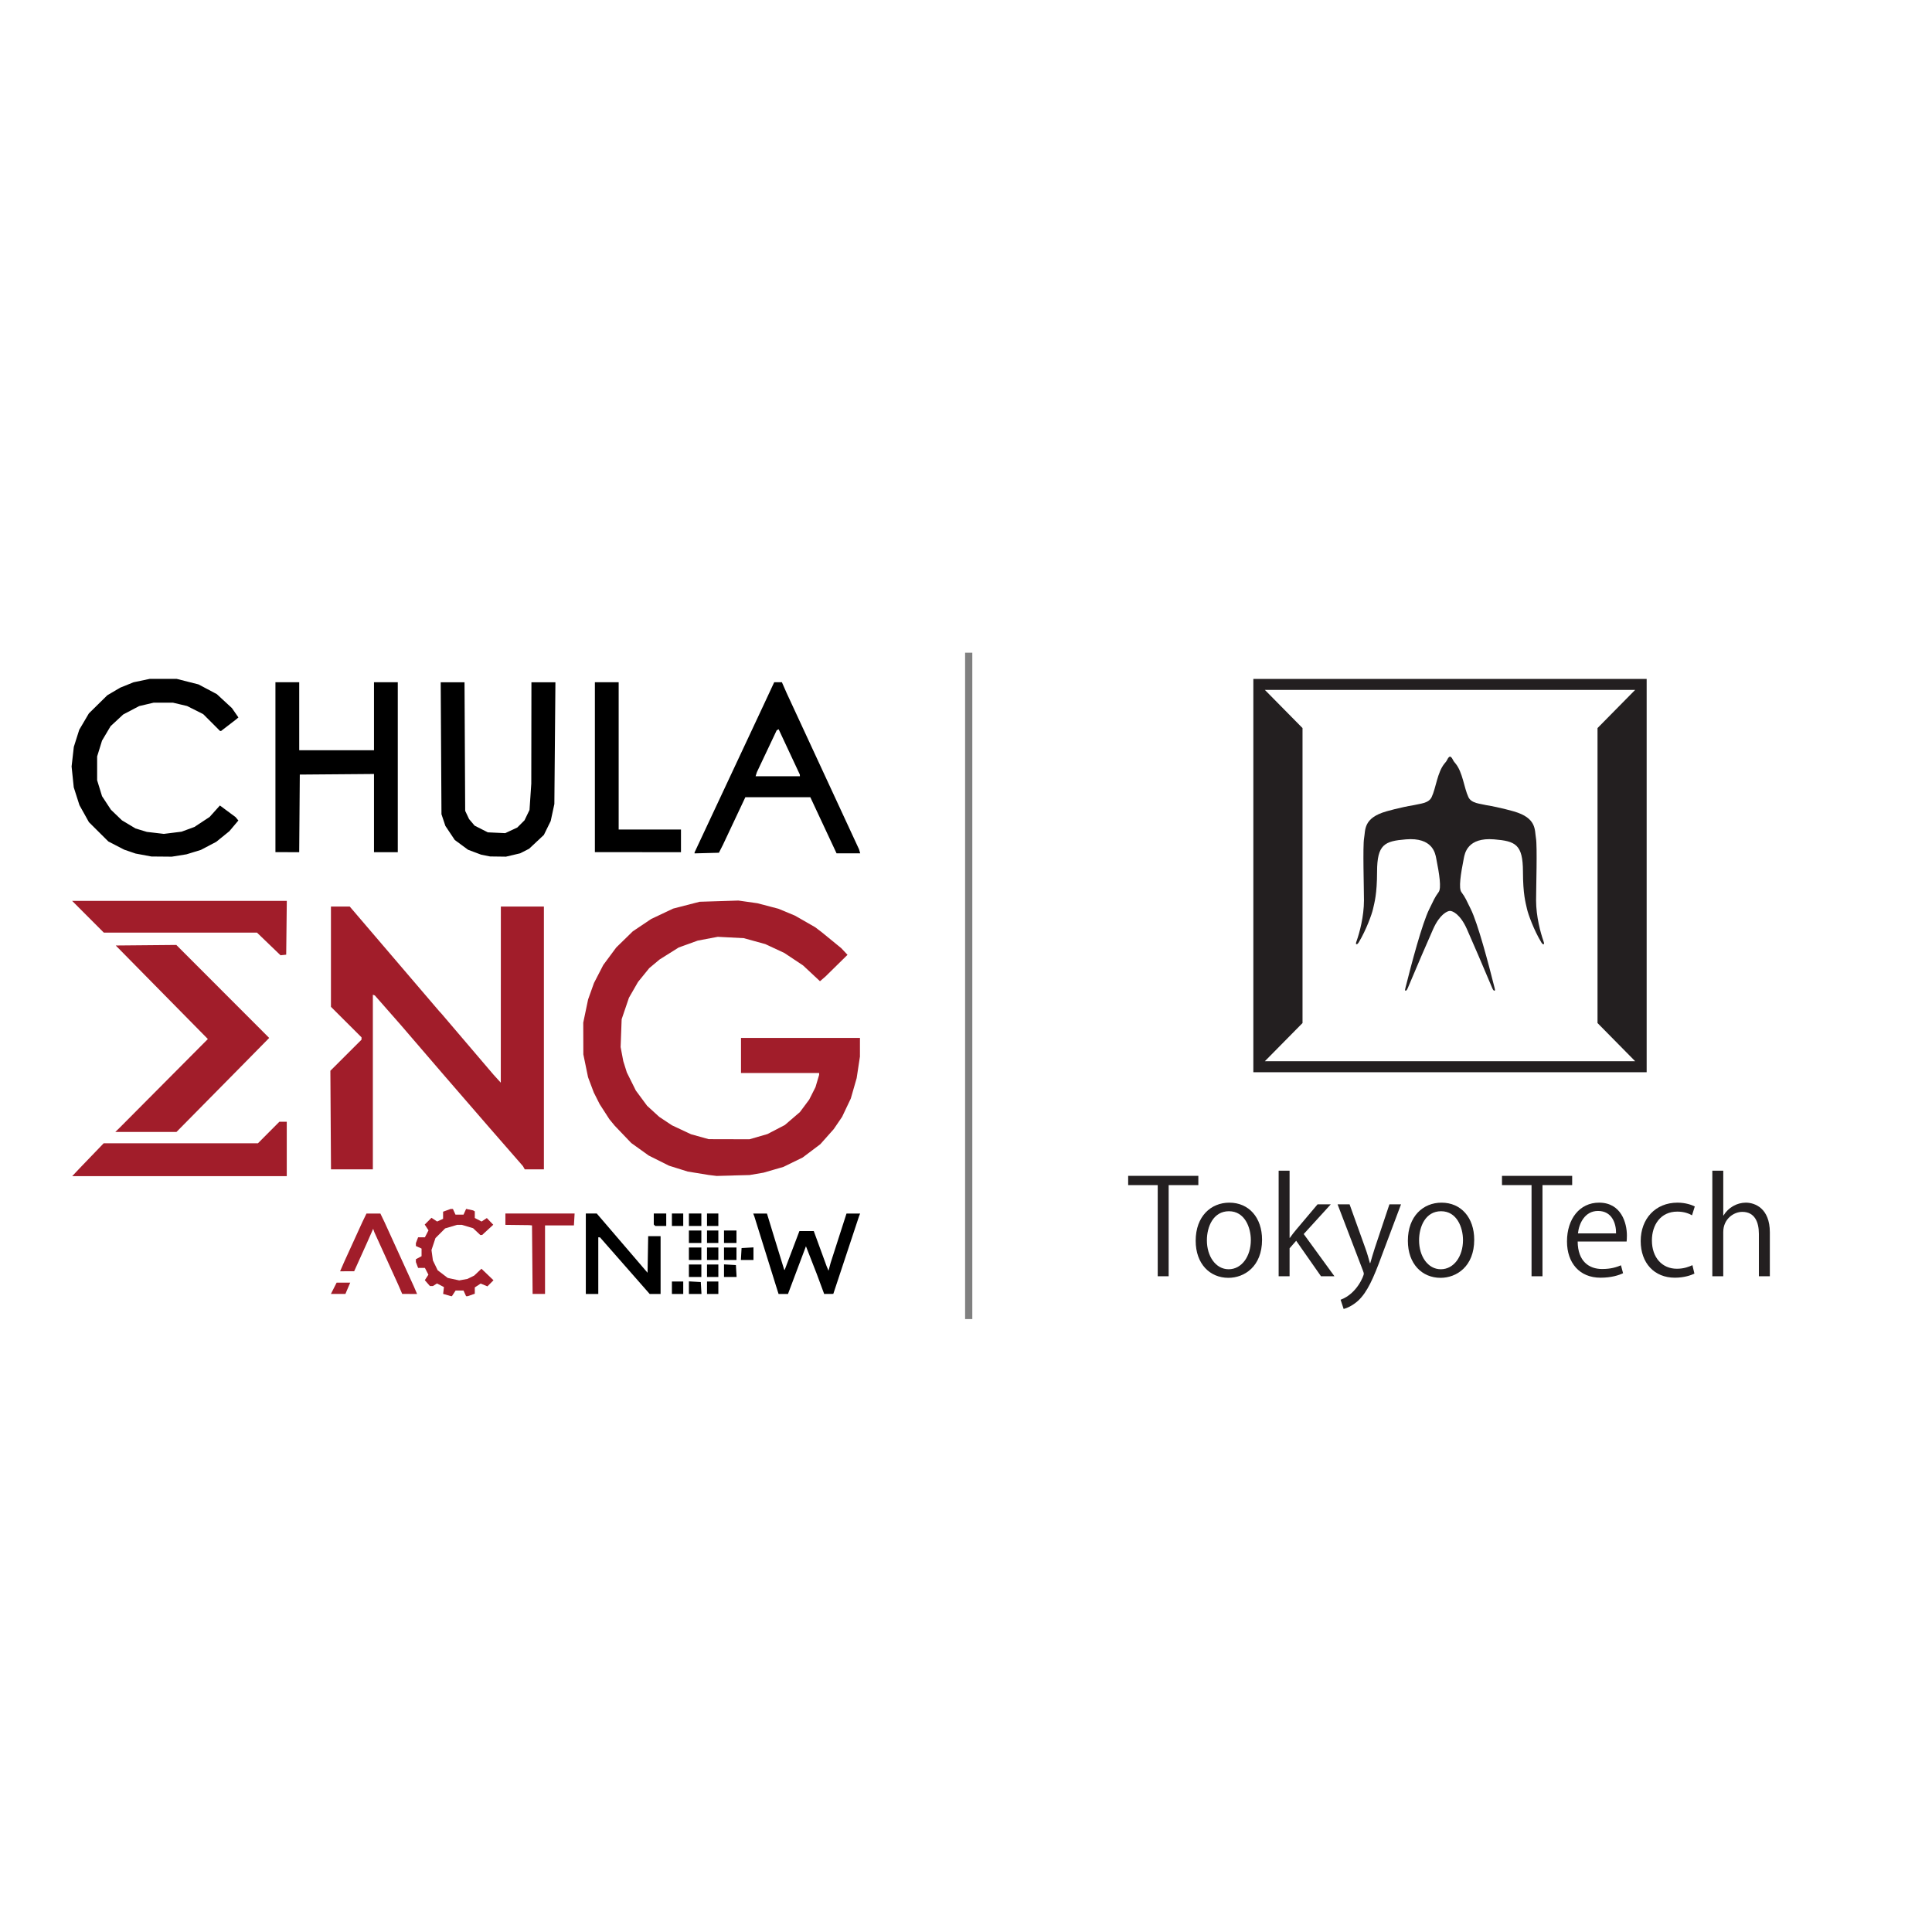 <?xml version="1.0" encoding="UTF-8" standalone="no"?>
<!-- Created with Inkscape (http://www.inkscape.org/) -->

<svg
   width="2000"
   height="2000"
   viewBox="0 0 529.167 529.167"
   version="1.1"
   id="svg24993"
   inkscape:version="1.1.1 (3bf5ae0d25, 2021-09-20)"
   sodipodi:docname="chula-eng-and-tokyo-tech.svg"
   xmlns:inkscape="http://www.inkscape.org/namespaces/inkscape"
   xmlns:sodipodi="http://sodipodi.sourceforge.net/DTD/sodipodi-0.dtd"
   xmlns="http://www.w3.org/2000/svg"
   xmlns:svg="http://www.w3.org/2000/svg">
  <sodipodi:namedview
     id="namedview24995"
     pagecolor="#505050"
     bordercolor="#eeeeee"
     borderopacity="1"
     inkscape:pageshadow="0"
     inkscape:pageopacity="0"
     inkscape:pagecheckerboard="0"
     inkscape:document-units="px"
     showgrid="false"
     units="px"
     inkscape:zoom="0.70710678"
     inkscape:cx="1066.317"
     inkscape:cy="1036.6185"
     inkscape:window-width="3840"
     inkscape:window-height="2066"
     inkscape:window-x="2292"
     inkscape:window-y="-12"
     inkscape:window-maximized="1"
     inkscape:current-layer="layer1" />
  <defs
     id="defs24990" />
  <g
     inkscape:groupmode="layer"
     id="layer2"
     inkscape:label="Layer 2">
    <rect
       style="fill:#ffffff;stroke-width:0.265"
       id="rect25938"
       width="530.225"
       height="533.929"
       x="-0.529"
       y="0" />
  </g>
  <g
     inkscape:label="Layer 1"
     inkscape:groupmode="layer"
     id="layer1">
    <path
       style="fill:#000000;stroke-width:0.31"
       d="m 162.16,354.408 h -1.706 v -11.014 -11.014 h 1.5 1.5 l 6.955,8.112 6.955,8.112 0.085,-5.009 0.085,-5.009 h 1.699 1.699 v 7.912 7.912 h -1.495 -1.495 l -6.805,-7.753 -6.805,-7.753 -0.233,-0.004 -0.233,-0.004 v 7.757 7.757 z m 23.425,0 h -1.551 v -1.706 -1.706 h 1.551 1.551 v 1.706 1.706 z m 4.825,0 h -1.723 v -1.723 -1.723 l 1.629,0.094 1.629,0.094 0.094,1.629 0.094,1.629 z m 4.793,0 h -1.551 v -1.706 -1.706 h 1.551 1.551 v 1.706 1.706 z m 19.338,0 h -1.295 l -0.319,-1.008 -0.319,-1.008 -2.99,-9.584 -2.99,-9.584 -0.162,-0.422 -0.162,-0.422 h 1.881 1.881 l 0.971,3.18 0.971,3.18 1.382,4.485 1.382,4.485 0.07,0.07 0.07,0.07 2.021,-5.331 2.021,-5.331 h 1.969 1.969 l 1.758,4.809 1.758,4.809 0.26,0.621 0.26,0.621 0.293,-1.086 0.293,-1.086 2.172,-6.748 2.172,-6.748 h 1.864 1.864 l -0.152,0.388 -0.152,0.388 -3.52,10.617 -3.52,10.617 -1.25,0.009 -1.25,0.009 -1.013,-2.735 -1.013,-2.735 -1.483,-3.798 -1.483,-3.798 -2.459,6.532 -2.459,6.532 h -1.295 z m -24.147,-4.654 h -1.706 v -1.706 -1.706 h 1.706 1.706 v 1.706 1.706 z m 4.809,0 h -1.551 v -1.706 -1.706 h 1.551 1.551 v 1.706 1.706 z m 4.825,0 h -1.723 v -1.723 -1.723 l 1.629,0.094 1.629,0.094 0.094,1.629 0.094,1.629 z m -9.634,-4.654 h -1.706 v -1.706 -1.706 h 1.706 1.706 v 1.706 1.706 z m 4.809,0 h -1.551 v -1.706 -1.706 h 1.551 1.551 v 1.706 1.706 z m 4.809,0 h -1.706 v -1.706 -1.706 h 1.706 1.706 v 1.706 1.706 z m 4.638,0 h -1.723 l 0.094,-1.629 0.094,-1.629 1.629,-0.094 1.629,-0.094 v 1.723 1.723 z m -14.256,-4.654 h -1.706 v -1.706 -1.706 h 1.706 1.706 v 1.706 1.706 z m 4.809,0 h -1.551 v -1.706 -1.706 h 1.551 1.551 v 1.706 1.706 z m 4.809,0 h -1.706 v -1.706 -1.706 h 1.706 1.706 v 1.706 1.706 z m -19.029,-4.654 h -1.5 l -0.207,-0.207 -0.207,-0.207 v -1.5 -1.5 h 1.706 1.706 v 1.706 1.706 z m 4.602,0 h -1.551 v -1.706 -1.706 h 1.551 1.551 v 1.706 1.706 z m 4.809,0 h -1.706 v -1.706 -1.706 h 1.706 1.706 v 1.706 1.706 z m 4.809,0 h -1.551 v -1.706 -1.706 h 1.551 1.551 v 1.706 1.706 z M 44.26,234.616 l -2.792,-0.026 -2.172,-0.404 -2.172,-0.404 -1.551,-0.53 -1.551,-0.53 -2.172,-1.123 -2.172,-1.123 -2.662,-2.646 -2.662,-2.646 -1.296,-2.327 -1.296,-2.327 -0.78,-2.439 -0.78,-2.439 -0.296,-2.859 -0.296,-2.859 0.306,-2.689 0.306,-2.689 0.742,-2.338 0.742,-2.338 1.319,-2.241 1.319,-2.241 2.523,-2.482 2.523,-2.482 1.764,-1.041 1.764,-1.041 1.829,-0.739 1.829,-0.739 2.234,-0.47 2.234,-0.47 h 3.663 3.663 l 3.001,0.761 3.001,0.761 2.51,1.333 2.51,1.333 2.068,1.911 2.068,1.911 0.888,1.281 0.888,1.281 -0.283,0.242 -0.283,0.242 -2.088,1.608 -2.088,1.608 h -0.147 -0.147 l -2.304,-2.304 -2.304,-2.304 -2.209,-1.112 -2.209,-1.112 -1.94,-0.457 -1.94,-0.457 h -2.637 -2.637 l -1.985,0.468 -1.985,0.468 -2.181,1.146 -2.181,1.146 -1.729,1.602 -1.729,1.602 -1.173,1.976 -1.173,1.976 -0.672,2.172 -0.672,2.172 v 3.258 3.258 l 0.671,2.185 0.671,2.185 1.213,1.849 1.213,1.849 1.512,1.455 1.512,1.455 1.862,1.115 1.862,1.115 1.551,0.47 1.551,0.47 2.327,0.273 2.327,0.273 2.426,-0.301 2.426,-0.301 1.763,-0.649 1.763,-0.649 2.076,-1.367 2.076,-1.367 1.412,-1.571 1.412,-1.571 2.139,1.585 2.139,1.585 0.39,0.47 0.39,0.47 -1.235,1.466 -1.235,1.466 -1.798,1.457 -1.798,1.457 -2.099,1.103 -2.099,1.103 -1.971,0.605 -1.971,0.605 -2.017,0.323 -2.017,0.323 -2.792,-0.026 z m 92.148,-0.008 -2.172,-0.029 -1.241,-0.249 -1.241,-0.249 -1.776,-0.667 -1.776,-0.667 -1.818,-1.338 -1.818,-1.338 -1.29,-1.931 -1.29,-1.931 -0.534,-1.598 -0.534,-1.598 -0.105,-18.073 -0.105,-18.073 h 3.262 3.262 l 0.09,17.607 0.09,17.607 0.531,1.126 0.531,1.126 0.761,0.904 0.761,0.904 1.81,0.917 1.81,0.917 2.384,0.11 2.384,0.11 1.649,-0.768 1.649,-0.768 0.99,-0.989 0.99,-0.989 0.686,-1.418 0.686,-1.418 0.243,-3.605 0.243,-3.605 0.02,-13.884 0.02,-13.884 h 3.285 3.285 l -0.145,16.677 -0.145,16.677 -0.501,2.327 -0.501,2.327 -0.937,1.907 -0.937,1.907 -2.023,1.893 -2.023,1.893 -1.221,0.623 -1.221,0.623 -1.949,0.459 -1.949,0.459 -2.172,-0.029 z m 57.166,-0.959 -3.335,0.088 v -0.133 -0.133 l 9.497,-20.277 9.497,-20.277 1.409,-3.025 1.409,-3.025 h 1.056 1.056 l 0.647,1.474 0.647,1.474 9.917,21.408 9.917,21.408 0.159,0.543 0.159,0.543 h -3.241 -3.241 l -3.589,-7.679 -3.589,-7.679 h -8.9 -8.9 l -3.068,6.516 -3.068,6.516 -0.552,1.086 -0.552,1.086 z m 19.448,-21.031 h 6.071 l -0.011,-0.233 -0.011,-0.233 -2.901,-6.205 -2.901,-6.205 -0.268,0.143 -0.268,0.143 -2.713,5.733 -2.713,5.733 -0.178,0.562 -0.178,0.562 h 6.071 z M 78.695,233.405 H 75.441 V 210.135 186.866 h 3.258 3.258 v 9.308 9.308 h 10.239 10.239 v -9.308 -9.308 h 3.258 3.258 v 23.27 23.27 h -3.258 -3.258 v -10.708 -10.708 l -10.161,0.082 -10.161,0.082 -0.082,10.627 -0.082,10.627 z m 96.031,0 h -11.79 V 210.135 186.866 h 3.258 3.258 v 20.167 20.167 h 8.532 8.532 v 3.103 3.103 z"
       id="path1514"
       sodipodi:nodetypes="ccccccccccccccccccccccccccccccccccccccccccccccccccccccccccccccccccccccccccccccccccccccccccccccccccccccccccccccccccccccccccccccccccccccccccccccccccccccccccccccccccccccccccccccccccccccccccccccccccccccccccccccccccccccccccccccccccccccccccccccccccccccccccccccccccccccccccccccccccccccccccccccccccccccccccccccccccccccccccccccccccccccccccccccccccccccccccccccccccccccccccccccccccccccccccccccccccccccccccccccccccccccccccccccccccccccccccccccccccccccccccccccccccccccc" />
    <path
       style="fill:#a11d2a;fill-opacity:1;stroke-width:0.31"
       d="m 123.574,355 -0.197,-0.028 -1.001,-0.289 -1.001,-0.289 0.109,-0.936 0.109,-0.936 -0.95,-0.491 -0.95,-0.491 -0.558,0.348 -0.558,0.348 h -0.414 -0.414 l -0.696,-0.8 -0.696,-0.8 0.492,-0.752 0.492,-0.752 -0.481,-0.93 -0.481,-0.93 h -0.93 -0.93 l -0.303,-0.796 -0.303,-0.796 v -0.393 -0.393 l 0.776,-0.415 0.776,-0.415 v -1.04 -1.04 l -0.776,-0.353 -0.776,-0.353 v -0.395 -0.395 l 0.303,-0.796 0.303,-0.796 h 0.93 0.93 l 0.494,-0.954 0.494,-0.954 -0.518,-0.791 -0.518,-0.791 0.925,-0.925 0.925,-0.925 0.776,0.509 0.776,0.509 0.814,-0.371 0.814,-0.371 v -0.974 -0.974 l 1.03,-0.373 1.03,-0.373 h 0.316 0.316 l 0.353,0.776 0.353,0.776 h 1.099 1.099 l 0.359,-0.788 0.359,-0.788 0.953,0.204 0.953,0.204 0.233,0.137 0.233,0.137 v 0.905 0.905 l 0.93,0.481 0.93,0.481 0.72,-0.472 0.72,-0.472 0.877,0.916 0.877,0.916 -1.519,1.397 -1.519,1.397 -0.25,0.012 -0.25,0.012 -0.992,-0.936 -0.992,-0.936 -1.53,-0.46 -1.53,-0.46 h -0.663 -0.663 l -1.636,0.486 -1.636,0.486 -1.326,1.326 -1.326,1.326 -0.544,1.638 -0.544,1.638 0.195,1.422 0.195,1.422 0.651,1.344 0.651,1.345 1.378,1.052 1.378,1.052 1.579,0.339 1.579,0.339 1.12,-0.203 1.12,-0.203 0.931,-0.459 0.931,-0.459 0.988,-0.937 0.988,-0.937 1.649,1.579 1.649,1.579 -0.83,0.836 -0.83,0.836 -0.926,-0.383 -0.926,-0.383 -0.804,0.527 -0.804,0.527 v 0.865 0.865 l -0.977,0.341 -0.977,0.341 h -0.214 -0.214 l -0.353,-0.776 -0.353,-0.776 h -1.085 -1.085 l -0.508,0.776 -0.508,0.776 -0.197,-0.028 z m -30.951,-0.593 h -1.989 l 0.786,-1.551 0.786,-1.551 h 1.861 1.861 l -0.498,1.163 -0.498,1.163 -0.16,0.388 -0.16,0.388 z m 19.578,0 h -2.032 l -0.571,-1.319 -0.571,-1.319 -3.247,-7.136 -3.247,-7.136 -0.162,-0.465 -0.162,-0.465 -0.821,1.862 -0.821,1.862 -1.78,3.947 -1.78,3.947 -1.928,0.009 -1.928,0.009 0.575,-1.319 0.575,-1.319 2.478,-5.43 2.478,-5.43 0.562,-1.163 0.562,-1.163 h 1.902 1.902 l 0.561,1.163 0.561,1.163 4.033,8.843 4.033,8.842 0.432,1.008 0.432,1.008 h -2.032 z m 35.381,0 h -1.702 l -0.082,-9.385 -0.082,-9.385 -0.388,-0.039 -0.388,-0.039 -3.258,-0.039 -3.258,-0.039 v -1.551 -1.551 h 9.479 9.479 l -0.094,1.629 -0.094,1.629 h -3.956 -3.956 l 2.5e-4,9.385 2.3e-4,9.385 z M 49.163,322.14 H 19.782 l 1.069,-1.135 1.069,-1.135 3.237,-3.364 3.237,-3.364 h 21.125 21.125 l 2.935,-2.948 2.935,-2.947 h 1.014 1.014 v 7.446 7.446 z m 151.624,-0.172 -4.499,0.117 -1.086,-0.132 -1.086,-0.132 -2.881,-0.47 -2.881,-0.47 -2.549,-0.798 -2.549,-0.798 -2.792,-1.397 -2.792,-1.397 -2.387,-1.712 -2.387,-1.712 -2.267,-2.372 -2.267,-2.372 -0.729,-0.886 -0.729,-0.886 -1.326,-2.057 -1.326,-2.057 -0.811,-1.609 -0.811,-1.609 -0.784,-2.083 -0.784,-2.083 -0.644,-3.134 -0.644,-3.134 -0.012,-4.344 -0.012,-4.344 0.664,-3.175 0.664,-3.175 0.805,-2.254 0.805,-2.254 1.276,-2.471 1.276,-2.471 1.772,-2.39 1.772,-2.39 2.27,-2.215 2.27,-2.215 2.513,-1.687 2.513,-1.687 3.001,-1.422 3.001,-1.422 3.638,-0.939 3.638,-0.939 5.314,-0.165 5.314,-0.165 2.598,0.368 2.598,0.368 2.881,0.755 2.881,0.755 2.265,0.943 2.265,0.943 2.766,1.585 2.766,1.585 0.864,0.657 0.864,0.656 2.704,2.208 2.704,2.208 0.86,0.918 0.86,0.918 -3.032,2.981 -3.032,2.981 -0.738,0.634 -0.738,0.634 -2.323,-2.169 -2.323,-2.169 -2.558,-1.702 -2.558,-1.702 -2.603,-1.214 -2.603,-1.214 -2.948,-0.813 -2.947,-0.813 -3.568,-0.184 -3.568,-0.184 -2.739,0.518 -2.739,0.518 -2.612,0.945 -2.612,0.945 -2.612,1.64 -2.612,1.64 -1.42,1.187 -1.42,1.187 -1.533,1.889 -1.533,1.889 -1.243,2.158 -1.243,2.158 -1.002,2.947 -1.002,2.947 -0.141,3.813 -0.141,3.813 0.364,1.926 0.364,1.926 0.487,1.551 0.487,1.551 1.235,2.482 1.235,2.482 1.539,2.081 1.539,2.081 1.658,1.515 1.658,1.515 1.754,1.164 1.754,1.164 2.609,1.222 2.609,1.222 2.415,0.674 2.415,0.674 5.585,0.014 5.585,0.014 2.465,-0.714 2.465,-0.714 2.376,-1.236 2.376,-1.236 2.067,-1.774 2.067,-1.774 1.271,-1.706 1.271,-1.706 0.862,-1.707 0.862,-1.707 0.5,-1.685 0.5,-1.685 v -0.254 -0.254 H 213.663 202.959 v -4.809 -4.809 h 16.289 16.289 l -0.002,2.56 -0.002,2.56 -0.448,2.947 -0.448,2.948 -0.802,2.792 -0.802,2.792 -1.195,2.516 -1.195,2.516 -1.14,1.673 -1.14,1.673 -1.839,2.069 -1.839,2.069 -2.417,1.821 -2.417,1.821 -2.638,1.289 -2.638,1.289 -2.73,0.791 -2.73,0.791 -1.914,0.324 -1.914,0.324 -4.499,0.117 z M 96.39,320.279 h -5.733 l -0.084,-13.501 -0.084,-13.501 4.266,-4.258 4.266,-4.258 v -0.319 -0.319 l -4.189,-4.18 -4.189,-4.18 v -13.733 -13.733 h 2.574 2.574 l 12.241,14.319 12.241,14.319 0.315,0.341 0.315,0.341 7.131,8.363 7.131,8.363 1,1.1 1,1.1 0.008,-24.123 0.008,-24.123 h 5.895 5.895 v 35.991 35.991 h -2.622 -2.622 l -0.248,-0.441 -0.248,-0.441 -4.689,-5.377 -4.689,-5.377 -6.181,-7.136 -6.18,-7.136 -5.87,-6.826 -5.87,-6.826 -3.544,-4.033 -3.544,-4.033 -0.272,-0.103 -0.272,-0.103 v 23.916 23.916 z M 39.955,310.04 h -8.378 l 0.601,-0.583 0.601,-0.583 12.077,-12.145 12.077,-12.145 -6.49,-6.586 -6.49,-6.586 -6.052,-6.147 -6.052,-6.147 -0.069,-0.075 -0.069,-0.075 8.291,-0.075 8.291,-0.075 12.718,12.734 12.718,12.734 -3.742,3.802 -3.742,3.802 -8.956,9.075 -8.956,9.075 z m 37.657,-48.475 -0.776,0.081 -3.227,-3.106 -3.227,-3.106 H 49.406 28.428 L 24.092,251.09 19.757,246.746 H 49.156 78.555 l -0.083,7.369 -0.083,7.369 z"
       id="path1514-6"
       sodipodi:nodetypes="cccccccccccccccccccccccccccccccccccccccccccccccccccccccccccccccccccccccccccccccccccccccccccccccccccccccccccccccccccccccccccccccccccccccccccccccccccccccccccccccccccccccccccccccccccccccccccccccccccccccccccccccccccccccccccccccccccccccccccccccccccccccccccccccccccccccccccccccccccccccccccccccccccccccccccccccccccccccccccccccccccccccccccccccccccccccccccccccccccccccccccccccccccccccccccccccccccccccccccccccccccccccccccccccccccccccc" />
    <g
       fill="#231f20"
       id="g25421"
       transform="matrix(1.779,0,0,1.779,309,185.949)">
      <path
         d="m 63.941,40.379 c 0.113,0.309 0.113,0.418 0.043,0.457 -0.066,0.039 -0.188,0.027 -0.359,-0.242 -0.004,-0.012 -0.012,-0.019 -0.019,-0.031 -0.004,-0.008 -0.008,-0.012 -0.008,-0.019 -1.141,-1.883 -2.02,-4.336 -2.195,-5.129 -0.219,-0.988 -0.613,-2.242 -0.621,-5.742 -0.008,-4.195 -1.148,-4.699 -4.438,-4.969 -4.105,-0.336 -4.516,2.152 -4.668,2.918 -0.488,2.461 -0.816,4.613 -0.371,5.203 0.613,0.812 0.797,1.32 1.43,2.59 1.102,2.207 2.77,8.531 3.656,12.066 0.09,0.352 0.117,0.465 0.047,0.504 -0.07,0.043 -0.199,0.051 -0.371,-0.352 -1.203,-2.875 -3.227,-7.578 -3.93,-9.148 -1.008,-2.246 -2.176,-2.766 -2.586,-2.766 -0.406,0 -1.574,0.52 -2.582,2.766 -0.707,1.57 -2.73,6.273 -3.934,9.148 -0.168,0.402 -0.297,0.395 -0.371,0.352 -0.07,-0.039 -0.039,-0.152 0.047,-0.504 0.887,-3.535 2.555,-9.859 3.66,-12.066 0.633,-1.27 0.816,-1.777 1.426,-2.59 0.449,-0.59 0.121,-2.742 -0.371,-5.203 -0.148,-0.766 -0.559,-3.254 -4.664,-2.918 -3.293,0.27 -4.43,0.773 -4.441,4.969 -0.008,3.5 -0.402,4.754 -0.621,5.742 -0.172,0.793 -1.055,3.246 -2.191,5.129 -0.004,0.008 -0.008,0.012 -0.012,0.019 -0.004,0.012 -0.012,0.019 -0.019,0.031 -0.172,0.27 -0.293,0.281 -0.355,0.242 -0.074,-0.039 -0.074,-0.148 0.039,-0.457 0.453,-1.273 1.141,-3.789 1.141,-6.289 0,-1.879 -0.199,-8.312 0.019,-9.566 0.223,-1.258 -0.141,-3.098 3.387,-4.117 0,0 2.121,-0.621 4.293,-0.977 0.906,-0.23 2.25,-0.25 2.719,-1.227 0.676,-1.418 0.871,-3.836 1.996,-5.191 0.109,-0.129 0.297,-0.328 0.422,-0.609 0.168,-0.379 0.383,-0.445 0.414,-0.445 0.031,0 0.246,0.066 0.418,0.445 0.125,0.281 0.312,0.48 0.418,0.609 1.125,1.355 1.32,3.773 1.996,5.191 0.469,0.977 1.812,0.996 2.719,1.227 2.172,0.355 4.297,0.977 4.297,0.977 3.527,1.02 3.164,2.859 3.383,4.117 0.219,1.254 0.019,7.688 0.019,9.566 0,2.5 0.691,5.016 1.141,6.289 z M 78.055,58.859 H 21.047 l 5.797,-5.875 V 7.57 l -5.797,-5.875 h 57.008 l -5.793,5.875 V 52.984 Z M 19.273,60.555 H 79.828 V 0 H 19.273 Z m 0,0"
         id="path25401" />
      <path
         d="M 10.805,77.934 H 6.234 V 91.969 H 4.551 V 77.934 H 0 v -1.422 h 10.805 z m 0,0"
         id="path25403" />
      <path
         d="m 15.516,81.957 c -2.398,0 -3.395,2.355 -3.395,4.484 0,2.461 1.363,4.449 3.352,4.449 2.012,0 3.414,-1.988 3.414,-4.488 0,-1.969 -0.953,-4.445 -3.371,-4.445 m 5.098,4.387 c 0,4.121 -2.723,5.867 -5.18,5.867 -2.844,0 -5.039,-2.133 -5.039,-5.707 0,-3.777 2.359,-5.867 5.18,-5.867 3.027,0 5.039,2.312 5.039,5.707"
         id="path25405" />
      <path
         d="M 31.758,91.969 H 29.688 l -3.82,-5.465 -1.016,1.16 v 4.305 h -1.684 v -16.25 h 1.684 V 86.059 h 0.043 c 0.262,-0.387 0.648,-0.875 0.953,-1.238 l 3.309,-3.922 h 2.035 l -4.164,4.57 z m 0,0"
         id="path25407" />
      <path
         d="m 42.008,80.898 -2.945,7.84 c -1.316,3.598 -2.254,5.668 -3.633,6.969 -0.934,0.852 -1.848,1.195 -2.254,1.297 l -0.469,-1.418 c 2.578,-0.957 3.574,-3.762 3.574,-3.984 0,-0.102 -0.039,-0.262 -0.121,-0.465 L 32.242,80.898 h 1.848 l 2.414,6.723 c 0.285,0.773 0.531,1.645 0.711,2.316 h 0.062 c 0.184,-0.672 0.445,-1.504 0.711,-2.355 l 2.234,-6.684 z m 0,0"
         id="path25409" />
      <path
         d="m 48.18,81.957 c -2.398,0 -3.391,2.355 -3.391,4.484 0,2.461 1.359,4.449 3.348,4.449 2.012,0 3.414,-1.988 3.414,-4.488 0,-1.969 -0.953,-4.445 -3.371,-4.445 m 5.098,4.387 c 0,4.121 -2.723,5.867 -5.18,5.867 -2.844,0 -5.035,-2.133 -5.035,-5.707 0,-3.777 2.355,-5.867 5.18,-5.867 3.023,0 5.035,2.312 5.035,5.707"
         id="path25411" />
      <path
         d="m 68.359,77.934 h -4.57 v 14.035 h -1.684 V 77.934 h -4.551 v -1.422 h 10.805 z m 0,0"
         id="path25413" />
      <path
         d="m 75.117,85.367 c 0.023,-1.504 -0.609,-3.453 -2.781,-3.453 -2.031,0 -2.926,1.93 -3.086,3.453 z M 76.195,91.5 c -0.629,0.305 -1.789,0.691 -3.473,0.691 -3.23,0 -5.16,-2.273 -5.16,-5.586 0,-3.473 1.953,-5.969 4.938,-5.969 3.41,0 4.285,3.125 4.285,5.055 0,0.387 -0.019,0.672 -0.043,0.934 H 69.207 c 0.023,3.07 1.77,4.227 3.758,4.227 1.383,0 2.215,-0.285 2.906,-0.57 z m 0,0"
         id="path25415" />
      <path
         d="m 87.18,91.562 c -0.488,0.242 -1.586,0.629 -3.008,0.629 -3.168,0 -5.262,-2.254 -5.262,-5.645 0,-3.414 2.258,-5.91 5.668,-5.91 1.242,0 2.234,0.363 2.66,0.586 l -0.426,1.363 c -0.469,-0.266 -1.199,-0.57 -2.273,-0.57 -2.559,0 -3.902,2.051 -3.902,4.426 0,2.684 1.605,4.371 3.84,4.371 1.098,0 1.852,-0.305 2.398,-0.551 z m 0,0"
         id="path25417" />
      <path
         d="m 98.793,91.969 h -1.688 v -6.539 c 0,-1.809 -0.648,-3.375 -2.559,-3.375 -1.301,0 -2.926,1.078 -2.926,3.109 v 6.805 H 89.938 v -16.25 h 1.684 v 6.887 h 0.043 c 0.73,-1.219 2.07,-1.969 3.43,-1.969 1.363,0 3.699,0.832 3.699,4.59 z m 0,0"
         id="path25419" />
    </g>
    <rect
       style="fill:#808080;stroke-width:0.147"
       id="rect25462"
       width="1.975"
       height="182.515"
       x="264.337"
       y="178.773" />
  </g>
</svg>
